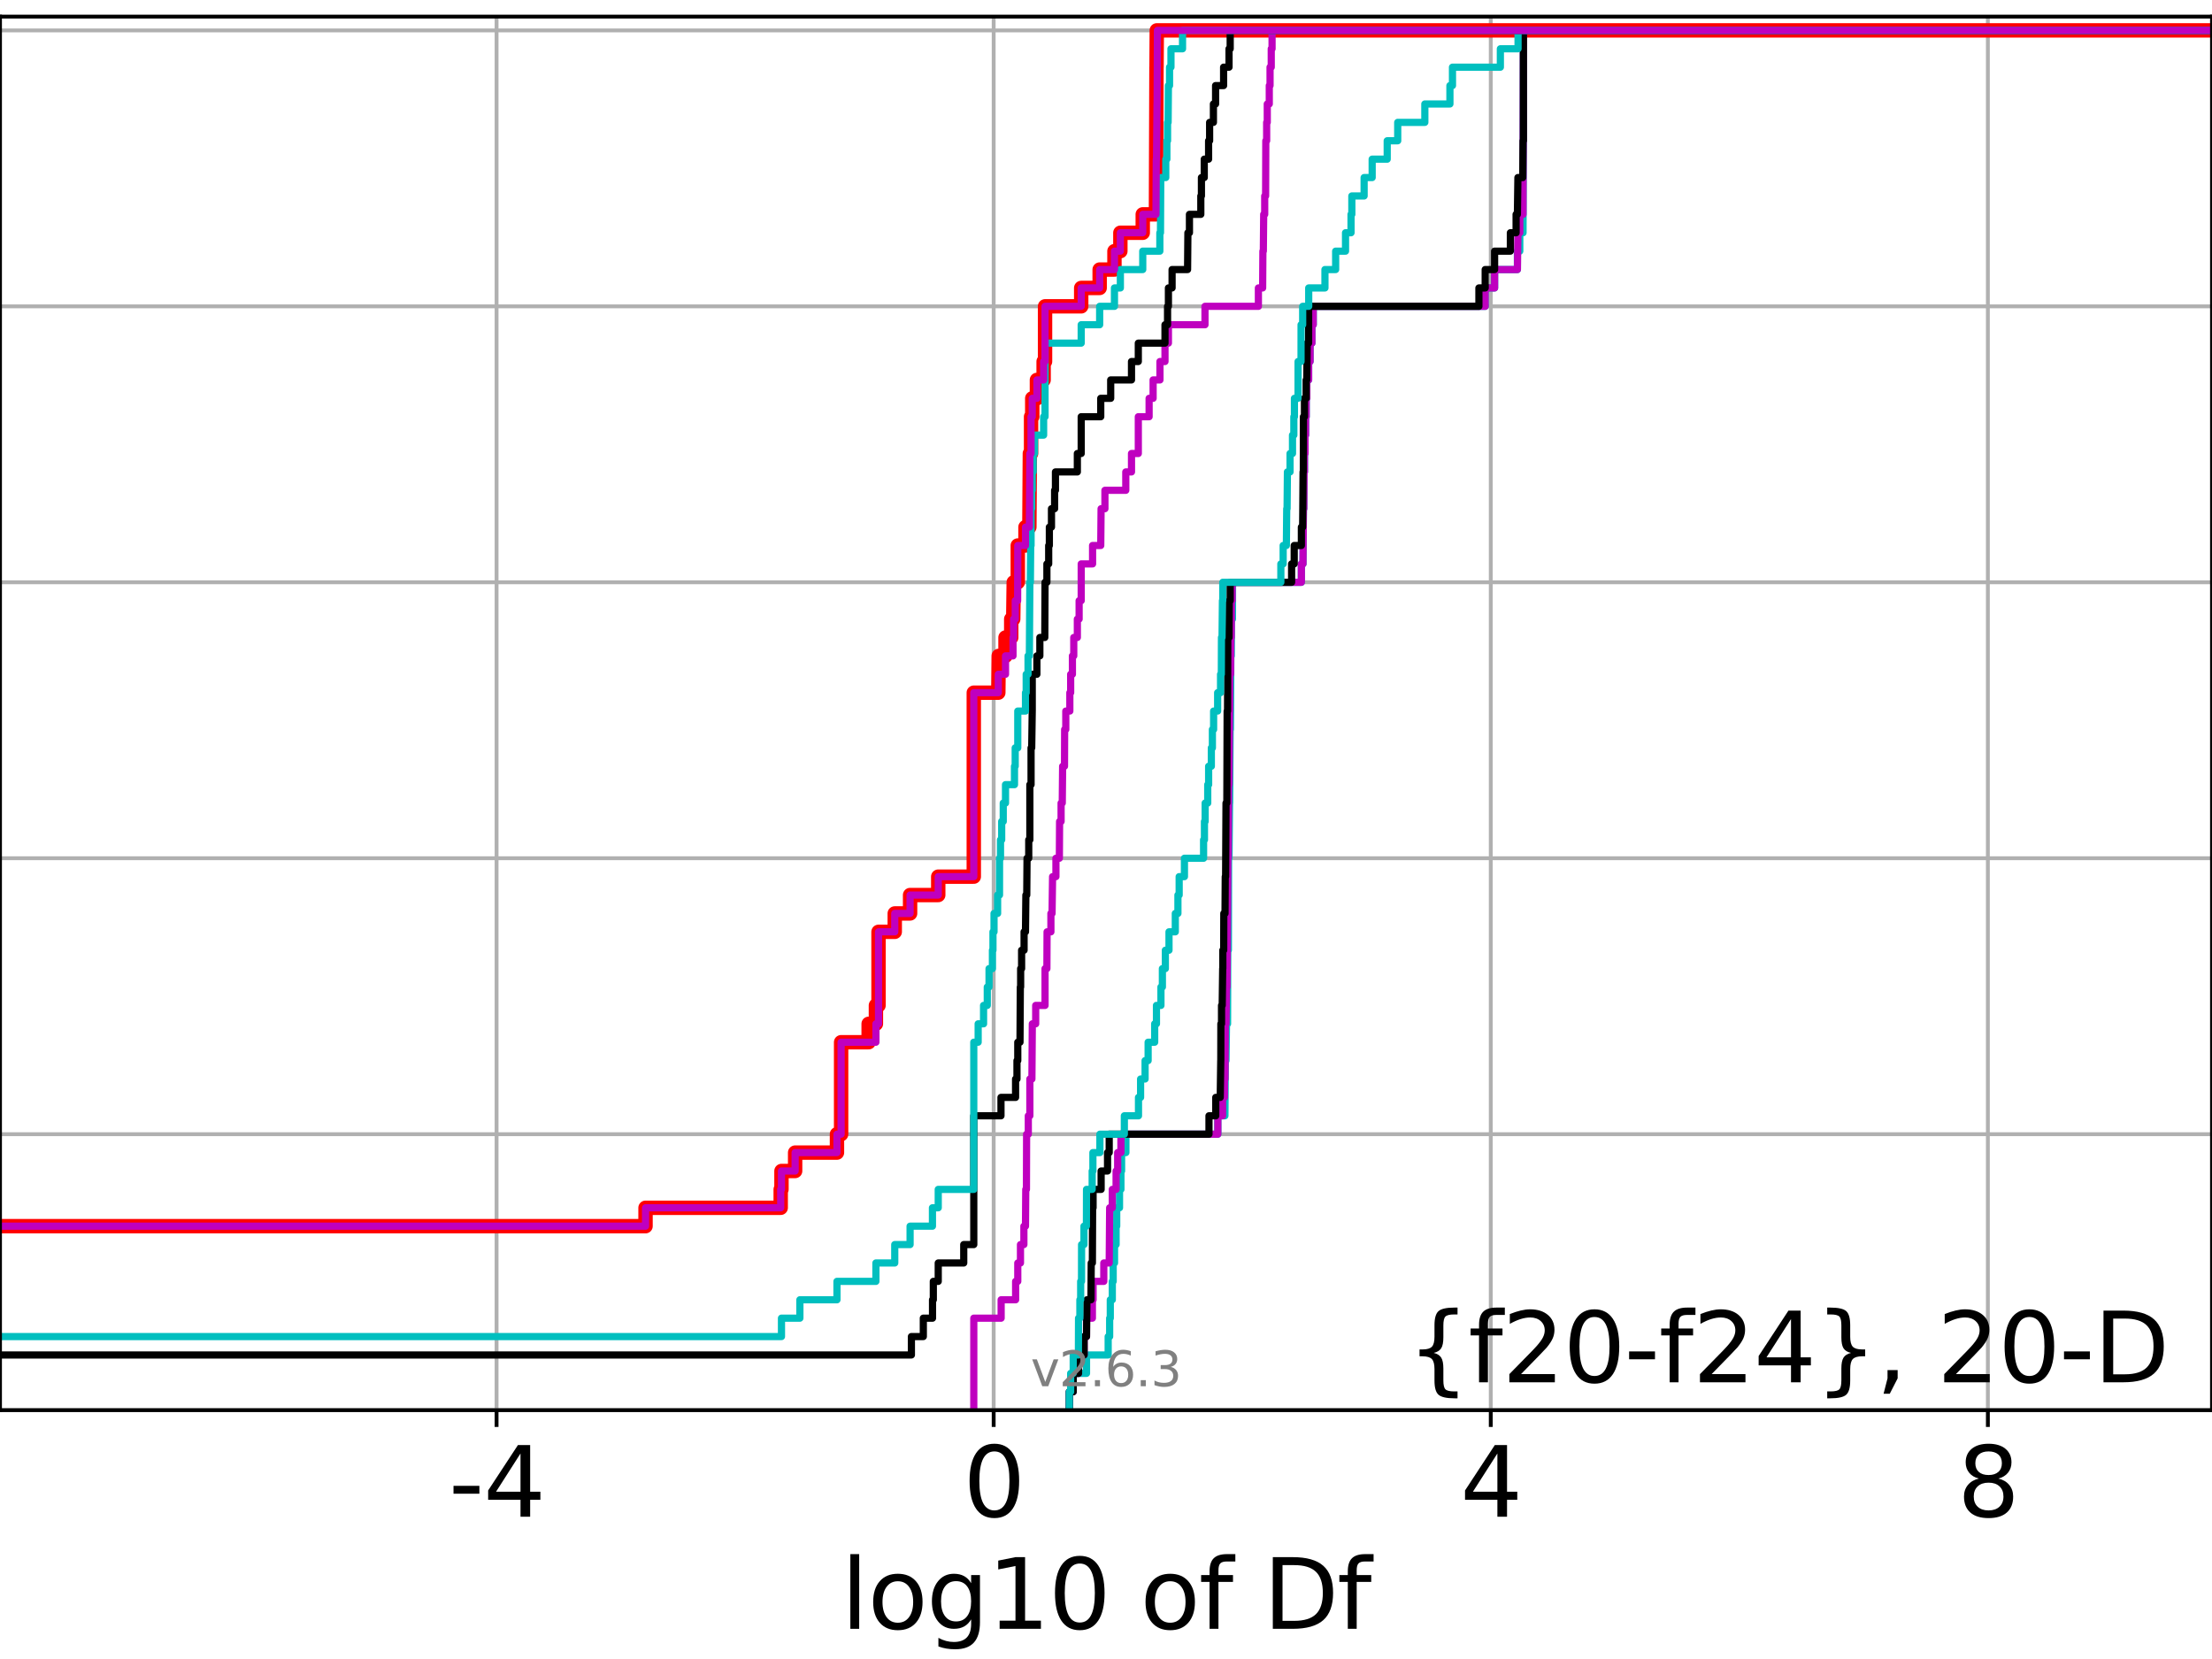 <?xml version="1.0" encoding="utf-8" standalone="no"?>
<!DOCTYPE svg PUBLIC "-//W3C//DTD SVG 1.1//EN"
  "http://www.w3.org/Graphics/SVG/1.1/DTD/svg11.dtd">
<svg xmlns:xlink="http://www.w3.org/1999/xlink" width="460.8pt" height="345.6pt" viewBox="0 0 460.8 345.6" xmlns="http://www.w3.org/2000/svg" version="1.1">
 <defs>
  <style type="text/css">*{stroke-linejoin: round; stroke-linecap: butt}</style>
 </defs>
 <g id="figure_1">
  <g id="patch_1">
   <path d="M 0 345.6 
L 460.8 345.6 
L 460.8 0 
L 0 0 
z
" style="fill: #ffffff"/>
  </g>
  <g id="axes_1">
   <g id="patch_2">
    <path d="M 0 293.76 
L 460.8 293.76 
L 460.8 3.456 
L 0 3.456 
z
" style="fill: #ffffff"/>
   </g>
   <g id="matplotlib.axis_1">
    <g id="xtick_1">
     <g id="line2d_1">
      <path d="M 103.444 293.76 
L 103.444 3.456 
" clip-path="url(#p9d5535d871)" style="fill: none; stroke: #b0b0b0; stroke-width: 0.8; stroke-linecap: square"/>
     </g>
     <g id="line2d_2">
      <defs>
       <path id="m80d355126e" d="M 0 0 
L 0 3.5 
" style="stroke: #000000; stroke-width: 0.8"/>
      </defs>
      <g>
       <use xlink:href="#m80d355126e" x="103.444" y="293.76" style="stroke: #000000; stroke-width: 0.8"/>
      </g>
     </g>
     <g id="text_1">
      <!-- -4 -->
      <g transform="translate(93.473 315.957)scale(0.2 -0.2)">
       <defs>
        <path id="DejaVuSans-2d" d="M 313 2009 
L 1997 2009 
L 1997 1497 
L 313 1497 
L 313 2009 
z
" transform="scale(0.016)"/>
        <path id="DejaVuSans-34" d="M 2419 4116 
L 825 1625 
L 2419 1625 
L 2419 4116 
z
M 2253 4666 
L 3047 4666 
L 3047 1625 
L 3713 1625 
L 3713 1100 
L 3047 1100 
L 3047 0 
L 2419 0 
L 2419 1100 
L 313 1100 
L 313 1709 
L 2253 4666 
z
" transform="scale(0.016)"/>
       </defs>
       <use xlink:href="#DejaVuSans-2d"/>
       <use xlink:href="#DejaVuSans-34" x="36.084"/>
      </g>
     </g>
    </g>
    <g id="xtick_2">
     <g id="line2d_3">
      <path d="M 206.999 293.76 
L 206.999 3.456 
" clip-path="url(#p9d5535d871)" style="fill: none; stroke: #b0b0b0; stroke-width: 0.8; stroke-linecap: square"/>
     </g>
     <g id="line2d_4">
      <g>
       <use xlink:href="#m80d355126e" x="206.999" y="293.76" style="stroke: #000000; stroke-width: 0.8"/>
      </g>
     </g>
     <g id="text_2">
      <!-- 0 -->
      <g transform="translate(200.637 315.957)scale(0.2 -0.2)">
       <defs>
        <path id="DejaVuSans-30" d="M 2034 4250 
Q 1547 4250 1301 3770 
Q 1056 3291 1056 2328 
Q 1056 1369 1301 889 
Q 1547 409 2034 409 
Q 2525 409 2770 889 
Q 3016 1369 3016 2328 
Q 3016 3291 2770 3770 
Q 2525 4250 2034 4250 
z
M 2034 4750 
Q 2819 4750 3233 4129 
Q 3647 3509 3647 2328 
Q 3647 1150 3233 529 
Q 2819 -91 2034 -91 
Q 1250 -91 836 529 
Q 422 1150 422 2328 
Q 422 3509 836 4129 
Q 1250 4750 2034 4750 
z
" transform="scale(0.016)"/>
       </defs>
       <use xlink:href="#DejaVuSans-30"/>
      </g>
     </g>
    </g>
    <g id="xtick_3">
     <g id="line2d_5">
      <path d="M 310.555 293.76 
L 310.555 3.456 
" clip-path="url(#p9d5535d871)" style="fill: none; stroke: #b0b0b0; stroke-width: 0.8; stroke-linecap: square"/>
     </g>
     <g id="line2d_6">
      <g>
       <use xlink:href="#m80d355126e" x="310.555" y="293.76" style="stroke: #000000; stroke-width: 0.8"/>
      </g>
     </g>
     <g id="text_3">
      <!-- 4 -->
      <g transform="translate(304.193 315.957)scale(0.2 -0.2)">
       <use xlink:href="#DejaVuSans-34"/>
      </g>
     </g>
    </g>
    <g id="xtick_4">
     <g id="line2d_7">
      <path d="M 414.111 293.76 
L 414.111 3.456 
" clip-path="url(#p9d5535d871)" style="fill: none; stroke: #b0b0b0; stroke-width: 0.8; stroke-linecap: square"/>
     </g>
     <g id="line2d_8">
      <g>
       <use xlink:href="#m80d355126e" x="414.111" y="293.76" style="stroke: #000000; stroke-width: 0.8"/>
      </g>
     </g>
     <g id="text_4">
      <!-- 8 -->
      <g transform="translate(407.748 315.957)scale(0.2 -0.2)">
       <defs>
        <path id="DejaVuSans-38" d="M 2034 2216 
Q 1584 2216 1326 1975 
Q 1069 1734 1069 1313 
Q 1069 891 1326 650 
Q 1584 409 2034 409 
Q 2484 409 2743 651 
Q 3003 894 3003 1313 
Q 3003 1734 2745 1975 
Q 2488 2216 2034 2216 
z
M 1403 2484 
Q 997 2584 770 2862 
Q 544 3141 544 3541 
Q 544 4100 942 4425 
Q 1341 4750 2034 4750 
Q 2731 4750 3128 4425 
Q 3525 4100 3525 3541 
Q 3525 3141 3298 2862 
Q 3072 2584 2669 2484 
Q 3125 2378 3379 2068 
Q 3634 1759 3634 1313 
Q 3634 634 3220 271 
Q 2806 -91 2034 -91 
Q 1263 -91 848 271 
Q 434 634 434 1313 
Q 434 1759 690 2068 
Q 947 2378 1403 2484 
z
M 1172 3481 
Q 1172 3119 1398 2916 
Q 1625 2713 2034 2713 
Q 2441 2713 2670 2916 
Q 2900 3119 2900 3481 
Q 2900 3844 2670 4047 
Q 2441 4250 2034 4250 
Q 1625 4250 1398 4047 
Q 1172 3844 1172 3481 
z
" transform="scale(0.016)"/>
       </defs>
       <use xlink:href="#DejaVuSans-38"/>
      </g>
     </g>
    </g>
    <g id="text_5">
     <!-- log10 of Df -->
     <g transform="translate(175.214 339.313)scale(0.2 -0.2)">
      <defs>
       <path id="DejaVuSans-6c" d="M 603 4863 
L 1178 4863 
L 1178 0 
L 603 0 
L 603 4863 
z
" transform="scale(0.016)"/>
       <path id="DejaVuSans-6f" d="M 1959 3097 
Q 1497 3097 1228 2736 
Q 959 2375 959 1747 
Q 959 1119 1226 758 
Q 1494 397 1959 397 
Q 2419 397 2687 759 
Q 2956 1122 2956 1747 
Q 2956 2369 2687 2733 
Q 2419 3097 1959 3097 
z
M 1959 3584 
Q 2709 3584 3137 3096 
Q 3566 2609 3566 1747 
Q 3566 888 3137 398 
Q 2709 -91 1959 -91 
Q 1206 -91 779 398 
Q 353 888 353 1747 
Q 353 2609 779 3096 
Q 1206 3584 1959 3584 
z
" transform="scale(0.016)"/>
       <path id="DejaVuSans-67" d="M 2906 1791 
Q 2906 2416 2648 2759 
Q 2391 3103 1925 3103 
Q 1463 3103 1205 2759 
Q 947 2416 947 1791 
Q 947 1169 1205 825 
Q 1463 481 1925 481 
Q 2391 481 2648 825 
Q 2906 1169 2906 1791 
z
M 3481 434 
Q 3481 -459 3084 -895 
Q 2688 -1331 1869 -1331 
Q 1566 -1331 1297 -1286 
Q 1028 -1241 775 -1147 
L 775 -588 
Q 1028 -725 1275 -790 
Q 1522 -856 1778 -856 
Q 2344 -856 2625 -561 
Q 2906 -266 2906 331 
L 2906 616 
Q 2728 306 2450 153 
Q 2172 0 1784 0 
Q 1141 0 747 490 
Q 353 981 353 1791 
Q 353 2603 747 3093 
Q 1141 3584 1784 3584 
Q 2172 3584 2450 3431 
Q 2728 3278 2906 2969 
L 2906 3500 
L 3481 3500 
L 3481 434 
z
" transform="scale(0.016)"/>
       <path id="DejaVuSans-31" d="M 794 531 
L 1825 531 
L 1825 4091 
L 703 3866 
L 703 4441 
L 1819 4666 
L 2450 4666 
L 2450 531 
L 3481 531 
L 3481 0 
L 794 0 
L 794 531 
z
" transform="scale(0.016)"/>
       <path id="DejaVuSans-20" transform="scale(0.016)"/>
       <path id="DejaVuSans-66" d="M 2375 4863 
L 2375 4384 
L 1825 4384 
Q 1516 4384 1395 4259 
Q 1275 4134 1275 3809 
L 1275 3500 
L 2222 3500 
L 2222 3053 
L 1275 3053 
L 1275 0 
L 697 0 
L 697 3053 
L 147 3053 
L 147 3500 
L 697 3500 
L 697 3744 
Q 697 4328 969 4595 
Q 1241 4863 1831 4863 
L 2375 4863 
z
" transform="scale(0.016)"/>
       <path id="DejaVuSans-44" d="M 1259 4147 
L 1259 519 
L 2022 519 
Q 2988 519 3436 956 
Q 3884 1394 3884 2338 
Q 3884 3275 3436 3711 
Q 2988 4147 2022 4147 
L 1259 4147 
z
M 628 4666 
L 1925 4666 
Q 3281 4666 3915 4102 
Q 4550 3538 4550 2338 
Q 4550 1131 3912 565 
Q 3275 0 1925 0 
L 628 0 
L 628 4666 
z
" transform="scale(0.016)"/>
      </defs>
      <use xlink:href="#DejaVuSans-6c"/>
      <use xlink:href="#DejaVuSans-6f" x="27.783"/>
      <use xlink:href="#DejaVuSans-67" x="88.965"/>
      <use xlink:href="#DejaVuSans-31" x="152.441"/>
      <use xlink:href="#DejaVuSans-30" x="216.064"/>
      <use xlink:href="#DejaVuSans-20" x="279.688"/>
      <use xlink:href="#DejaVuSans-6f" x="311.475"/>
      <use xlink:href="#DejaVuSans-66" x="372.656"/>
      <use xlink:href="#DejaVuSans-20" x="407.861"/>
      <use xlink:href="#DejaVuSans-44" x="439.648"/>
      <use xlink:href="#DejaVuSans-66" x="516.65"/>
     </g>
    </g>
   </g>
   <g id="matplotlib.axis_2">
    <g id="ytick_1">
     <g id="line2d_9">
      <path d="M 0 293.76 
L 460.8 293.76 
" clip-path="url(#p9d5535d871)" style="fill: none; stroke: #b0b0b0; stroke-width: 0.8; stroke-linecap: square"/>
     </g>
     <g id="line2d_10">
      <defs>
       <path id="mc0b345ddd7" d="M 0 0 
L -3.5 0 
" style="stroke: #000000; stroke-width: 0.8"/>
      </defs>
      <g>
       <use xlink:href="#mc0b345ddd7" x="0" y="293.76" style="stroke: #000000; stroke-width: 0.8"/>
      </g>
     </g>
    </g>
    <g id="ytick_2">
     <g id="line2d_11">
      <path d="M 0 236.274 
L 460.8 236.274 
" clip-path="url(#p9d5535d871)" style="fill: none; stroke: #b0b0b0; stroke-width: 0.8; stroke-linecap: square"/>
     </g>
     <g id="line2d_12">
      <g>
       <use xlink:href="#mc0b345ddd7" x="0" y="236.274" style="stroke: #000000; stroke-width: 0.8"/>
      </g>
     </g>
    </g>
    <g id="ytick_3">
     <g id="line2d_13">
      <path d="M 0 178.788 
L 460.8 178.788 
" clip-path="url(#p9d5535d871)" style="fill: none; stroke: #b0b0b0; stroke-width: 0.8; stroke-linecap: square"/>
     </g>
     <g id="line2d_14">
      <g>
       <use xlink:href="#mc0b345ddd7" x="0" y="178.788" style="stroke: #000000; stroke-width: 0.8"/>
      </g>
     </g>
    </g>
    <g id="ytick_4">
     <g id="line2d_15">
      <path d="M 0 121.302 
L 460.8 121.302 
" clip-path="url(#p9d5535d871)" style="fill: none; stroke: #b0b0b0; stroke-width: 0.8; stroke-linecap: square"/>
     </g>
     <g id="line2d_16">
      <g>
       <use xlink:href="#mc0b345ddd7" x="0" y="121.302" style="stroke: #000000; stroke-width: 0.8"/>
      </g>
     </g>
    </g>
    <g id="ytick_5">
     <g id="line2d_17">
      <path d="M 0 63.816 
L 460.8 63.816 
" clip-path="url(#p9d5535d871)" style="fill: none; stroke: #b0b0b0; stroke-width: 0.8; stroke-linecap: square"/>
     </g>
     <g id="line2d_18">
      <g>
       <use xlink:href="#mc0b345ddd7" x="0" y="63.816" style="stroke: #000000; stroke-width: 0.8"/>
      </g>
     </g>
    </g>
    <g id="ytick_6">
     <g id="line2d_19">
      <path d="M 0 6.33 
L 460.8 6.33 
" clip-path="url(#p9d5535d871)" style="fill: none; stroke: #b0b0b0; stroke-width: 0.8; stroke-linecap: square"/>
     </g>
     <g id="line2d_20">
      <g>
       <use xlink:href="#mc0b345ddd7" x="0" y="6.33" style="stroke: #000000; stroke-width: 0.8"/>
      </g>
     </g>
    </g>
   </g>
   <g id="line2d_21">
    <path d="M -1 255.436 
L 134.476 255.436 
L 134.476 251.604 
L 162.635 251.604 
L 162.635 247.771 
L 162.795 247.771 
L 162.795 243.939 
L 165.64 243.939 
L 165.64 240.106 
L 174.355 240.106 
L 174.355 236.274 
L 175.22 236.274 
L 175.22 217.112 
L 180.954 217.112 
L 180.954 213.28 
L 182.468 213.28 
L 182.468 209.447 
L 183.013 209.447 
L 183.013 194.118 
L 186.393 194.118 
L 186.393 190.285 
L 189.588 190.285 
L 189.588 186.453 
L 195.453 186.453 
L 195.453 182.621 
L 202.858 182.621 
L 202.858 144.297 
L 207.968 144.297 
L 208.051 136.632 
L 209.466 136.632 
L 209.466 132.799 
L 210.656 132.799 
L 210.656 128.967 
L 211.073 128.967 
L 211.176 121.302 
L 212.021 121.302 
L 212.021 113.637 
L 213.627 113.637 
L 213.627 109.805 
L 214.437 109.805 
L 214.537 94.475 
L 214.789 94.475 
L 214.789 86.811 
L 215.036 86.811 
L 215.036 82.978 
L 216.009 82.978 
L 216.009 79.146 
L 217.406 79.146 
L 217.406 75.313 
L 217.702 75.313 
L 217.702 63.816 
L 225.235 63.816 
L 225.235 59.984 
L 229.079 59.984 
L 229.079 56.151 
L 232.161 56.151 
L 232.161 52.319 
L 233.393 52.319 
L 233.393 48.487 
L 238.056 48.487 
L 238.056 44.654 
L 240.806 44.654 
L 240.913 13.995 
L 240.927 13.995 
L 240.977 6.33 
L 240.977 6.33 
L 460.8 6.33 
L 460.8 6.33 
" clip-path="url(#p9d5535d871)" style="fill: none; stroke: #ff0000; stroke-width: 3; stroke-linecap: square"/>
   </g>
   <g id="line2d_22">
    <path d="M 222.761 293.76 
L 222.761 289.928 
L 223.571 289.928 
L 223.571 286.095 
L 226.342 286.095 
L 226.342 282.263 
L 230.852 282.263 
L 230.852 278.43 
L 231.161 278.43 
L 231.161 274.598 
L 231.295 274.598 
L 231.295 270.766 
L 231.715 270.766 
L 231.715 266.933 
L 231.896 266.933 
L 231.896 263.101 
L 232.177 263.101 
L 232.177 259.268 
L 232.503 259.268 
L 232.503 255.436 
L 232.632 255.436 
L 232.632 251.604 
L 233.216 251.604 
L 233.216 247.771 
L 233.509 247.771 
L 233.509 243.939 
L 233.648 243.939 
L 233.648 240.106 
L 234.547 240.106 
L 234.547 236.274 
L 253.696 236.274 
L 253.696 232.442 
L 255.173 232.442 
L 255.257 220.944 
L 255.401 220.944 
L 255.5 213.28 
L 255.724 213.28 
L 255.758 197.95 
L 255.893 197.95 
L 255.937 178.788 
L 256.026 178.788 
L 256.133 167.291 
L 256.158 167.291 
L 256.258 151.961 
L 256.324 151.961 
L 256.412 136.632 
L 256.502 136.632 
L 256.532 128.967 
L 256.743 128.967 
L 256.762 121.302 
L 271.1 121.302 
L 271.1 117.47 
L 271.434 117.47 
L 271.522 105.973 
L 271.61 105.973 
L 271.66 98.308 
L 271.744 98.308 
L 271.744 94.475 
L 271.866 94.475 
L 271.866 90.643 
L 271.979 90.643 
L 271.979 86.811 
L 272.102 86.811 
L 272.102 82.978 
L 272.226 82.978 
L 272.226 79.146 
L 272.611 79.146 
L 272.611 75.313 
L 272.908 75.313 
L 272.908 71.481 
L 273.294 71.481 
L 273.294 67.649 
L 273.568 67.649 
L 273.568 63.816 
L 309.393 63.816 
L 309.393 59.984 
L 311.353 59.984 
L 311.353 56.151 
L 316.103 56.151 
L 316.103 52.319 
L 316.598 52.319 
L 316.598 48.487 
L 317.277 48.487 
L 317.362 6.33 
L 317.362 6.33 
L 460.8 6.33 
L 460.8 6.33 
" clip-path="url(#p9d5535d871)" style="fill: none; stroke: #00bfbf; stroke-width: 1.5; stroke-linecap: square"/>
   </g>
   <g id="line2d_23">
    <path d="M 222.761 293.76 
L 222.761 289.928 
L 223.571 289.928 
L 223.571 286.095 
L 224.68 286.095 
L 224.68 282.263 
L 225.838 282.263 
L 225.838 278.43 
L 226.342 278.43 
L 226.342 274.598 
L 227.563 274.598 
L 227.563 270.766 
L 227.71 270.766 
L 227.71 266.933 
L 229.94 266.933 
L 229.94 263.101 
L 231.068 263.101 
L 231.161 251.604 
L 231.715 251.604 
L 231.715 247.771 
L 232.503 247.771 
L 232.503 243.939 
L 232.83 243.939 
L 232.83 240.106 
L 233.509 240.106 
L 233.509 236.274 
L 253.696 236.274 
L 253.696 232.442 
L 254.692 232.442 
L 254.692 228.609 
L 255.072 228.609 
L 255.072 224.777 
L 255.195 224.777 
L 255.257 213.28 
L 255.401 213.28 
L 255.5 205.615 
L 255.616 205.615 
L 255.724 190.285 
L 255.727 190.285 
L 255.786 178.788 
L 255.862 178.788 
L 255.937 163.459 
L 256.026 163.459 
L 256.133 148.129 
L 256.158 148.129 
L 256.176 140.464 
L 256.352 140.464 
L 256.412 132.799 
L 256.49 132.799 
L 256.532 125.135 
L 256.684 125.135 
L 256.684 121.302 
L 271.1 121.302 
L 271.1 117.47 
L 271.434 117.47 
L 271.522 105.973 
L 271.61 105.973 
L 271.66 98.308 
L 271.744 98.308 
L 271.744 94.475 
L 271.866 94.475 
L 271.866 90.643 
L 271.979 90.643 
L 271.979 86.811 
L 272.102 86.811 
L 272.102 82.978 
L 272.226 82.978 
L 272.226 79.146 
L 272.611 79.146 
L 272.611 75.313 
L 272.908 75.313 
L 272.908 71.481 
L 273.294 71.481 
L 273.294 67.649 
L 273.568 67.649 
L 273.568 63.816 
L 309.393 63.816 
L 309.393 59.984 
L 311.353 59.984 
L 311.353 56.151 
L 316.103 56.151 
L 316.209 48.487 
L 316.598 48.487 
L 316.598 44.654 
L 317.277 44.654 
L 317.362 6.33 
L 317.362 6.33 
L 460.8 6.33 
L 460.8 6.33 
" clip-path="url(#p9d5535d871)" style="fill: none; stroke: #bf00bf; stroke-width: 1.5; stroke-linecap: square"/>
   </g>
   <g id="line2d_24">
    <path d="M 222.761 293.76 
L 222.761 289.928 
L 223.571 289.928 
L 223.571 286.095 
L 224.68 286.095 
L 224.68 282.263 
L 225.838 282.263 
L 225.838 278.43 
L 226.342 278.43 
L 226.427 270.766 
L 227.269 270.766 
L 227.322 263.101 
L 227.563 263.101 
L 227.611 251.604 
L 227.708 251.604 
L 227.708 247.771 
L 229.385 247.771 
L 229.385 243.939 
L 230.722 243.939 
L 230.722 240.106 
L 231.068 240.106 
L 231.068 236.274 
L 251.853 236.274 
L 251.853 232.442 
L 253.265 232.442 
L 253.265 228.609 
L 254.196 228.609 
L 254.304 220.944 
L 254.314 220.944 
L 254.328 213.28 
L 254.465 213.28 
L 254.465 209.447 
L 254.606 209.447 
L 254.707 201.782 
L 254.735 201.782 
L 254.735 197.95 
L 254.918 197.95 
L 254.941 190.285 
L 255.195 190.285 
L 255.243 182.621 
L 255.318 182.621 
L 255.401 167.291 
L 255.574 167.291 
L 255.636 148.129 
L 255.724 148.129 
L 255.77 132.799 
L 256.026 132.799 
L 256.075 125.135 
L 256.269 125.135 
L 256.269 121.302 
L 269.066 121.302 
L 269.066 117.47 
L 269.61 117.47 
L 269.61 113.637 
L 271.1 113.637 
L 271.1 109.805 
L 271.37 109.805 
L 271.454 98.308 
L 271.51 98.308 
L 271.531 86.811 
L 271.744 86.811 
L 271.744 82.978 
L 272.102 82.978 
L 272.102 79.146 
L 272.226 79.146 
L 272.313 71.481 
L 272.605 71.481 
L 272.611 63.816 
L 308.083 63.816 
L 308.083 59.984 
L 309.393 59.984 
L 309.393 56.151 
L 311.353 56.151 
L 311.353 52.319 
L 314.637 52.319 
L 314.637 48.487 
L 315.832 48.487 
L 315.832 44.654 
L 316.103 44.654 
L 316.209 36.989 
L 317.212 36.989 
L 317.277 29.325 
L 317.362 29.325 
L 317.362 6.33 
L 317.362 6.33 
L 460.8 6.33 
L 460.8 6.33 
" clip-path="url(#p9d5535d871)" style="fill: none; stroke: #000000; stroke-width: 1.5; stroke-linecap: square"/>
   </g>
   <g id="line2d_25">
    <path d="M 222.761 293.76 
L 222.761 289.928 
L 223.039 289.928 
L 223.039 286.095 
L 223.571 286.095 
L 223.571 282.263 
L 224.651 282.263 
L 224.68 274.598 
L 224.958 274.598 
L 224.958 270.766 
L 225.123 270.766 
L 225.123 266.933 
L 225.3 266.933 
L 225.312 259.268 
L 225.811 259.268 
L 225.811 255.436 
L 226.321 255.436 
L 226.342 247.771 
L 227.521 247.771 
L 227.521 243.939 
L 227.671 243.939 
L 227.671 240.106 
L 229.128 240.106 
L 229.128 236.274 
L 234.223 236.274 
L 234.223 232.442 
L 237.169 232.442 
L 237.169 228.609 
L 237.606 228.609 
L 237.606 224.777 
L 238.543 224.777 
L 238.543 220.944 
L 239.177 220.944 
L 239.177 217.112 
L 240.541 217.112 
L 240.541 213.28 
L 240.912 213.28 
L 240.912 209.447 
L 241.846 209.447 
L 241.846 205.615 
L 242.146 205.615 
L 242.146 201.782 
L 242.764 201.782 
L 242.764 197.95 
L 243.525 197.95 
L 243.525 194.118 
L 244.838 194.118 
L 244.838 190.285 
L 245.384 190.285 
L 245.384 186.453 
L 245.642 186.453 
L 245.642 182.621 
L 246.739 182.621 
L 246.739 178.788 
L 250.727 178.788 
L 250.727 174.956 
L 250.909 174.956 
L 250.909 171.123 
L 251.056 171.123 
L 251.056 167.291 
L 251.593 167.291 
L 251.593 163.459 
L 251.781 163.459 
L 251.781 159.626 
L 252.345 159.626 
L 252.345 155.794 
L 252.563 155.794 
L 252.563 151.961 
L 252.819 151.961 
L 252.819 148.129 
L 253.658 148.129 
L 253.658 144.297 
L 254.263 144.297 
L 254.263 140.464 
L 254.427 140.464 
L 254.454 132.799 
L 254.574 132.799 
L 254.655 125.135 
L 254.725 125.135 
L 254.725 121.302 
L 266.824 121.302 
L 266.824 117.47 
L 267.306 117.47 
L 267.306 113.637 
L 267.975 113.637 
L 268.048 105.973 
L 268.122 105.973 
L 268.193 98.308 
L 268.74 98.308 
L 268.74 94.475 
L 269.251 94.475 
L 269.251 90.643 
L 269.531 90.643 
L 269.531 86.811 
L 269.654 86.811 
L 269.654 82.978 
L 270.407 82.978 
L 270.412 75.313 
L 271.03 75.313 
L 271.037 67.649 
L 271.37 67.649 
L 271.37 63.816 
L 272.629 63.816 
L 272.629 59.984 
L 276.012 59.984 
L 276.012 56.151 
L 278.241 56.151 
L 278.241 52.319 
L 280.297 52.319 
L 280.297 48.487 
L 281.443 48.487 
L 281.443 44.654 
L 281.612 44.654 
L 281.612 40.822 
L 284.172 40.822 
L 284.172 36.989 
L 285.847 36.989 
L 285.847 33.157 
L 288.981 33.157 
L 288.981 29.325 
L 291.171 29.325 
L 291.171 25.492 
L 296.82 25.492 
L 296.82 21.66 
L 302.045 21.66 
L 302.045 17.827 
L 302.577 17.827 
L 302.577 13.995 
L 312.555 13.995 
L 312.555 10.163 
L 316.238 10.163 
L 316.238 6.33 
L 316.238 6.33 
L 460.8 6.33 
L 460.8 6.33 
" clip-path="url(#p9d5535d871)" style="fill: none; stroke: #00bfbf; stroke-width: 1.5; stroke-linecap: square"/>
   </g>
   <g id="line2d_26">
    <path d="M 202.858 293.76 
L 202.862 274.598 
L 208.556 274.598 
L 208.556 270.766 
L 211.573 270.766 
L 211.573 266.933 
L 212.022 266.933 
L 212.022 263.101 
L 212.582 263.101 
L 212.582 259.268 
L 213.296 259.268 
L 213.296 255.436 
L 213.627 255.436 
L 213.686 247.771 
L 213.827 247.771 
L 213.861 236.274 
L 214.215 236.274 
L 214.215 232.442 
L 214.537 232.442 
L 214.537 224.777 
L 214.966 224.777 
L 215.052 213.28 
L 215.755 213.28 
L 215.755 209.447 
L 217.702 209.447 
L 217.702 201.782 
L 218.088 201.782 
L 218.124 194.118 
L 218.922 194.118 
L 218.922 190.285 
L 219.163 190.285 
L 219.272 182.621 
L 219.971 182.621 
L 219.971 178.788 
L 220.684 178.788 
L 220.731 171.123 
L 221.045 171.123 
L 221.045 167.291 
L 221.289 167.291 
L 221.366 159.626 
L 221.756 159.626 
L 221.785 151.961 
L 222.024 151.961 
L 222.024 148.129 
L 222.867 148.129 
L 222.867 144.297 
L 223.039 144.297 
L 223.039 140.464 
L 223.403 140.464 
L 223.403 136.632 
L 223.685 136.632 
L 223.685 132.799 
L 224.432 132.799 
L 224.432 128.967 
L 224.801 128.967 
L 224.801 125.135 
L 225.235 125.135 
L 225.238 117.47 
L 227.603 117.47 
L 227.603 113.637 
L 229.306 113.637 
L 229.377 105.973 
L 230.176 105.973 
L 230.176 102.14 
L 234.523 102.14 
L 234.523 98.308 
L 235.712 98.308 
L 235.712 94.475 
L 237.132 94.475 
L 237.133 86.811 
L 239.38 86.811 
L 239.38 82.978 
L 240.215 82.978 
L 240.215 79.146 
L 241.64 79.146 
L 241.64 75.313 
L 242.69 75.313 
L 242.69 71.481 
L 243.403 71.481 
L 243.403 67.649 
L 251.021 67.649 
L 251.021 63.816 
L 262.146 63.816 
L 262.146 59.984 
L 263.032 59.984 
L 263.084 52.319 
L 263.175 52.319 
L 263.251 44.654 
L 263.462 44.654 
L 263.462 40.822 
L 263.651 40.822 
L 263.69 29.325 
L 263.867 29.325 
L 263.867 25.492 
L 263.995 25.492 
L 263.995 21.66 
L 264.415 21.66 
L 264.415 17.827 
L 264.574 17.827 
L 264.574 13.995 
L 264.823 13.995 
L 264.823 10.163 
L 264.993 10.163 
L 264.993 6.33 
L 264.993 6.33 
L 460.8 6.33 
L 460.8 6.33 
" clip-path="url(#p9d5535d871)" style="fill: none; stroke: #bf00bf; stroke-width: 1.5; stroke-linecap: square"/>
   </g>
   <g id="line2d_27">
    <path d="M -1 282.263 
L 189.861 282.263 
L 189.861 278.43 
L 192.345 278.43 
L 192.345 274.598 
L 194.262 274.598 
L 194.262 270.766 
L 194.428 270.766 
L 194.428 266.933 
L 195.453 266.933 
L 195.453 263.101 
L 200.765 263.101 
L 200.765 259.268 
L 202.858 259.268 
L 202.858 232.442 
L 208.522 232.442 
L 208.522 228.609 
L 211.562 228.609 
L 211.562 224.777 
L 211.853 224.777 
L 211.853 220.944 
L 212.021 220.944 
L 212.021 217.112 
L 212.484 217.112 
L 212.553 205.615 
L 212.619 205.615 
L 212.619 201.782 
L 212.819 201.782 
L 212.819 197.95 
L 213.336 197.95 
L 213.336 194.118 
L 213.627 194.118 
L 213.709 186.453 
L 213.892 186.453 
L 213.951 178.788 
L 214.305 178.788 
L 214.305 174.956 
L 214.537 174.956 
L 214.537 163.459 
L 214.789 163.459 
L 214.789 155.794 
L 214.924 155.794 
L 215.033 148.129 
L 215.036 148.129 
L 215.036 140.464 
L 216.002 140.464 
L 216.002 136.632 
L 216.621 136.632 
L 216.621 132.799 
L 217.65 132.799 
L 217.702 121.302 
L 218.088 121.302 
L 218.088 117.47 
L 218.46 117.47 
L 218.46 113.637 
L 218.6 113.637 
L 218.6 109.805 
L 219.041 109.805 
L 219.041 105.973 
L 219.694 105.973 
L 219.694 102.14 
L 219.87 102.14 
L 219.87 98.308 
L 224.432 98.308 
L 224.432 94.475 
L 225.235 94.475 
L 225.235 86.811 
L 229.306 86.811 
L 229.306 82.978 
L 231.378 82.978 
L 231.378 79.146 
L 235.712 79.146 
L 235.712 75.313 
L 237.132 75.313 
L 237.132 71.481 
L 242.69 71.481 
L 242.69 67.649 
L 243.223 67.649 
L 243.223 63.816 
L 243.403 63.816 
L 243.403 59.984 
L 244.167 59.984 
L 244.167 56.151 
L 247.395 56.151 
L 247.461 48.487 
L 247.784 48.487 
L 247.784 44.654 
L 250.152 44.654 
L 250.152 40.822 
L 250.28 40.822 
L 250.28 36.989 
L 250.869 36.989 
L 250.869 33.157 
L 251.773 33.157 
L 251.773 29.325 
L 251.986 29.325 
L 251.986 25.492 
L 252.777 25.492 
L 252.777 21.66 
L 253.229 21.66 
L 253.229 17.827 
L 254.9 17.827 
L 254.9 13.995 
L 256.03 13.995 
L 256.03 10.163 
L 256.271 10.163 
L 256.271 6.33 
L 256.271 6.33 
L 460.8 6.33 
L 460.8 6.33 
" clip-path="url(#p9d5535d871)" style="fill: none; stroke: #000000; stroke-width: 1.5; stroke-linecap: square"/>
   </g>
   <g id="line2d_28">
    <path d="M -1 278.43 
L 162.795 278.43 
L 162.795 274.598 
L 166.631 274.598 
L 166.631 270.766 
L 174.355 270.766 
L 174.355 266.933 
L 182.468 266.933 
L 182.468 263.101 
L 186.393 263.101 
L 186.393 259.268 
L 189.588 259.268 
L 189.588 255.436 
L 194.245 255.436 
L 194.245 251.604 
L 195.453 251.604 
L 195.453 247.771 
L 202.858 247.771 
L 202.858 217.112 
L 203.769 217.112 
L 203.769 213.28 
L 204.895 213.28 
L 204.895 209.447 
L 205.668 209.447 
L 205.668 205.615 
L 206.036 205.615 
L 206.036 201.782 
L 206.74 201.782 
L 206.74 197.95 
L 206.853 197.95 
L 206.853 194.118 
L 207.075 194.118 
L 207.075 190.285 
L 207.821 190.285 
L 207.821 186.453 
L 208.215 186.453 
L 208.227 178.788 
L 208.424 178.788 
L 208.424 174.956 
L 208.669 174.956 
L 208.669 171.123 
L 208.996 171.123 
L 208.996 167.291 
L 209.466 167.291 
L 209.466 163.459 
L 211.336 163.459 
L 211.336 159.626 
L 211.486 159.626 
L 211.486 155.794 
L 212.021 155.794 
L 212.021 148.129 
L 213.627 148.129 
L 213.627 144.297 
L 213.775 144.297 
L 213.775 140.464 
L 214.16 140.464 
L 214.16 136.632 
L 214.437 136.632 
L 214.537 121.302 
L 214.646 121.302 
L 214.712 113.637 
L 214.789 113.637 
L 214.789 105.973 
L 214.92 105.973 
L 214.92 102.14 
L 215.036 102.14 
L 215.036 98.308 
L 215.232 98.308 
L 215.232 94.475 
L 215.505 94.475 
L 215.505 90.643 
L 217.406 90.643 
L 217.406 86.811 
L 217.702 86.811 
L 217.702 71.481 
L 225.235 71.481 
L 225.235 67.649 
L 229.079 67.649 
L 229.079 63.816 
L 232.161 63.816 
L 232.161 59.984 
L 233.393 59.984 
L 233.393 56.151 
L 238.056 56.151 
L 238.056 52.319 
L 241.617 52.319 
L 241.617 48.487 
L 241.75 48.487 
L 241.807 36.989 
L 242.851 36.989 
L 242.851 33.157 
L 243.082 33.157 
L 243.082 29.325 
L 243.223 29.325 
L 243.223 25.492 
L 243.34 25.492 
L 243.403 17.827 
L 243.637 17.827 
L 243.637 13.995 
L 243.935 13.995 
L 243.935 10.163 
L 246.344 10.163 
L 246.344 6.33 
L 246.344 6.33 
L 460.8 6.33 
L 460.8 6.33 
" clip-path="url(#p9d5535d871)" style="fill: none; stroke: #00bfbf; stroke-width: 1.5; stroke-linecap: square"/>
   </g>
   <g id="line2d_29">
    <path d="M -1 255.436 
L 134.476 255.436 
L 134.476 251.604 
L 162.635 251.604 
L 162.635 247.771 
L 162.795 247.771 
L 162.795 243.939 
L 165.64 243.939 
L 165.64 240.106 
L 174.355 240.106 
L 174.355 236.274 
L 175.22 236.274 
L 175.22 217.112 
L 182.468 217.112 
L 182.468 213.28 
L 183.013 213.28 
L 183.013 194.118 
L 186.393 194.118 
L 186.393 190.285 
L 189.588 190.285 
L 189.588 186.453 
L 195.453 186.453 
L 195.453 182.621 
L 202.858 182.621 
L 202.858 144.297 
L 207.968 144.297 
L 207.968 140.464 
L 209.466 140.464 
L 209.466 136.632 
L 211.027 136.632 
L 211.027 132.799 
L 211.147 132.799 
L 211.147 128.967 
L 211.497 128.967 
L 211.497 125.135 
L 211.991 125.135 
L 212.021 113.637 
L 213.627 113.637 
L 213.627 109.805 
L 214.437 109.805 
L 214.537 94.475 
L 214.789 94.475 
L 214.789 86.811 
L 215.036 86.811 
L 215.036 82.978 
L 216.009 82.978 
L 216.009 79.146 
L 217.406 79.146 
L 217.406 75.313 
L 217.702 75.313 
L 217.702 63.816 
L 225.235 63.816 
L 225.235 59.984 
L 229.079 59.984 
L 229.079 56.151 
L 232.161 56.151 
L 232.161 52.319 
L 233.393 52.319 
L 233.393 48.487 
L 238.056 48.487 
L 238.056 44.654 
L 240.81 44.654 
L 240.876 33.157 
L 240.927 33.157 
L 241.031 21.66 
L 241.047 21.66 
L 241.113 6.33 
L 241.113 6.33 
L 460.8 6.33 
L 460.8 6.33 
" clip-path="url(#p9d5535d871)" style="fill: none; stroke: #bf00bf; stroke-width: 1.5; stroke-linecap: square"/>
   </g>
   <g id="patch_3">
    <path d="M 0 293.76 
L 0 3.456 
" style="fill: none; stroke: #000000; stroke-width: 0.8; stroke-linejoin: miter; stroke-linecap: square"/>
   </g>
   <g id="patch_4">
    <path d="M 460.8 293.76 
L 460.8 3.456 
" style="fill: none; stroke: #000000; stroke-width: 0.8; stroke-linejoin: miter; stroke-linecap: square"/>
   </g>
   <g id="patch_5">
    <path d="M 0 293.76 
L 460.8 293.76 
" style="fill: none; stroke: #000000; stroke-width: 0.8; stroke-linejoin: miter; stroke-linecap: square"/>
   </g>
   <g id="patch_6">
    <path d="M 0 3.456 
L 460.8 3.456 
" style="fill: none; stroke: #000000; stroke-width: 0.8; stroke-linejoin: miter; stroke-linecap: square"/>
   </g>
   <g id="text_6">
    <!-- {f20-f24}, 20-D -->
    <g transform="translate(293.159 287.954)scale(0.2 -0.2)">
     <defs>
      <path id="DejaVuSans-7b" d="M 3272 -594 
L 3272 -1044 
L 3078 -1044 
Q 2300 -1044 2036 -812 
Q 1772 -581 1772 109 
L 1772 856 
Q 1772 1328 1603 1509 
Q 1434 1691 991 1691 
L 800 1691 
L 800 2138 
L 991 2138 
Q 1438 2138 1605 2317 
Q 1772 2497 1772 2963 
L 1772 3713 
Q 1772 4403 2036 4633 
Q 2300 4863 3078 4863 
L 3272 4863 
L 3272 4416 
L 3059 4416 
Q 2619 4416 2484 4278 
Q 2350 4141 2350 3700 
L 2350 2925 
Q 2350 2434 2208 2212 
Q 2066 1991 1722 1913 
Q 2069 1828 2209 1606 
Q 2350 1384 2350 897 
L 2350 122 
Q 2350 -319 2484 -456 
Q 2619 -594 3059 -594 
L 3272 -594 
z
" transform="scale(0.016)"/>
      <path id="DejaVuSans-32" d="M 1228 531 
L 3431 531 
L 3431 0 
L 469 0 
L 469 531 
Q 828 903 1448 1529 
Q 2069 2156 2228 2338 
Q 2531 2678 2651 2914 
Q 2772 3150 2772 3378 
Q 2772 3750 2511 3984 
Q 2250 4219 1831 4219 
Q 1534 4219 1204 4116 
Q 875 4013 500 3803 
L 500 4441 
Q 881 4594 1212 4672 
Q 1544 4750 1819 4750 
Q 2544 4750 2975 4387 
Q 3406 4025 3406 3419 
Q 3406 3131 3298 2873 
Q 3191 2616 2906 2266 
Q 2828 2175 2409 1742 
Q 1991 1309 1228 531 
z
" transform="scale(0.016)"/>
      <path id="DejaVuSans-7d" d="M 800 -594 
L 1019 -594 
Q 1456 -594 1589 -459 
Q 1722 -325 1722 122 
L 1722 897 
Q 1722 1384 1862 1606 
Q 2003 1828 2350 1913 
Q 2003 1991 1862 2212 
Q 1722 2434 1722 2925 
L 1722 3700 
Q 1722 4144 1589 4280 
Q 1456 4416 1019 4416 
L 800 4416 
L 800 4863 
L 997 4863 
Q 1775 4863 2036 4633 
Q 2297 4403 2297 3713 
L 2297 2963 
Q 2297 2497 2465 2317 
Q 2634 2138 3078 2138 
L 3272 2138 
L 3272 1691 
L 3078 1691 
Q 2634 1691 2465 1509 
Q 2297 1328 2297 856 
L 2297 109 
Q 2297 -581 2036 -812 
Q 1775 -1044 997 -1044 
L 800 -1044 
L 800 -594 
z
" transform="scale(0.016)"/>
      <path id="DejaVuSans-2c" d="M 750 794 
L 1409 794 
L 1409 256 
L 897 -744 
L 494 -744 
L 750 256 
L 750 794 
z
" transform="scale(0.016)"/>
     </defs>
     <use xlink:href="#DejaVuSans-7b"/>
     <use xlink:href="#DejaVuSans-66" x="63.623"/>
     <use xlink:href="#DejaVuSans-32" x="98.828"/>
     <use xlink:href="#DejaVuSans-30" x="162.451"/>
     <use xlink:href="#DejaVuSans-2d" x="226.074"/>
     <use xlink:href="#DejaVuSans-66" x="262.158"/>
     <use xlink:href="#DejaVuSans-32" x="297.363"/>
     <use xlink:href="#DejaVuSans-34" x="360.986"/>
     <use xlink:href="#DejaVuSans-7d" x="424.609"/>
     <use xlink:href="#DejaVuSans-2c" x="488.232"/>
     <use xlink:href="#DejaVuSans-20" x="520.02"/>
     <use xlink:href="#DejaVuSans-32" x="551.807"/>
     <use xlink:href="#DejaVuSans-30" x="615.43"/>
     <use xlink:href="#DejaVuSans-2d" x="679.053"/>
     <use xlink:href="#DejaVuSans-44" x="715.137"/>
    </g>
   </g>
   <g id="text_7">
    <!-- v2.6.3 -->
    <g style="fill: #808080" transform="translate(214.719 288.777)scale(0.1 -0.1)">
     <defs>
      <path id="DejaVuSans-76" d="M 191 3500 
L 800 3500 
L 1894 563 
L 2988 3500 
L 3597 3500 
L 2284 0 
L 1503 0 
L 191 3500 
z
" transform="scale(0.016)"/>
      <path id="DejaVuSans-2e" d="M 684 794 
L 1344 794 
L 1344 0 
L 684 0 
L 684 794 
z
" transform="scale(0.016)"/>
      <path id="DejaVuSans-36" d="M 2113 2584 
Q 1688 2584 1439 2293 
Q 1191 2003 1191 1497 
Q 1191 994 1439 701 
Q 1688 409 2113 409 
Q 2538 409 2786 701 
Q 3034 994 3034 1497 
Q 3034 2003 2786 2293 
Q 2538 2584 2113 2584 
z
M 3366 4563 
L 3366 3988 
Q 3128 4100 2886 4159 
Q 2644 4219 2406 4219 
Q 1781 4219 1451 3797 
Q 1122 3375 1075 2522 
Q 1259 2794 1537 2939 
Q 1816 3084 2150 3084 
Q 2853 3084 3261 2657 
Q 3669 2231 3669 1497 
Q 3669 778 3244 343 
Q 2819 -91 2113 -91 
Q 1303 -91 875 529 
Q 447 1150 447 2328 
Q 447 3434 972 4092 
Q 1497 4750 2381 4750 
Q 2619 4750 2861 4703 
Q 3103 4656 3366 4563 
z
" transform="scale(0.016)"/>
      <path id="DejaVuSans-33" d="M 2597 2516 
Q 3050 2419 3304 2112 
Q 3559 1806 3559 1356 
Q 3559 666 3084 287 
Q 2609 -91 1734 -91 
Q 1441 -91 1130 -33 
Q 819 25 488 141 
L 488 750 
Q 750 597 1062 519 
Q 1375 441 1716 441 
Q 2309 441 2620 675 
Q 2931 909 2931 1356 
Q 2931 1769 2642 2001 
Q 2353 2234 1838 2234 
L 1294 2234 
L 1294 2753 
L 1863 2753 
Q 2328 2753 2575 2939 
Q 2822 3125 2822 3475 
Q 2822 3834 2567 4026 
Q 2313 4219 1838 4219 
Q 1578 4219 1281 4162 
Q 984 4106 628 3988 
L 628 4550 
Q 988 4650 1302 4700 
Q 1616 4750 1894 4750 
Q 2613 4750 3031 4423 
Q 3450 4097 3450 3541 
Q 3450 3153 3228 2886 
Q 3006 2619 2597 2516 
z
" transform="scale(0.016)"/>
     </defs>
     <use xlink:href="#DejaVuSans-76"/>
     <use xlink:href="#DejaVuSans-32" x="59.18"/>
     <use xlink:href="#DejaVuSans-2e" x="122.803"/>
     <use xlink:href="#DejaVuSans-36" x="154.59"/>
     <use xlink:href="#DejaVuSans-2e" x="218.213"/>
     <use xlink:href="#DejaVuSans-33" x="250"/>
    </g>
   </g>
  </g>
 </g>
 <defs>
  <clipPath id="p9d5535d871">
   <rect x="0" y="3.456" width="460.8" height="290.304"/>
  </clipPath>
 </defs>
</svg>
